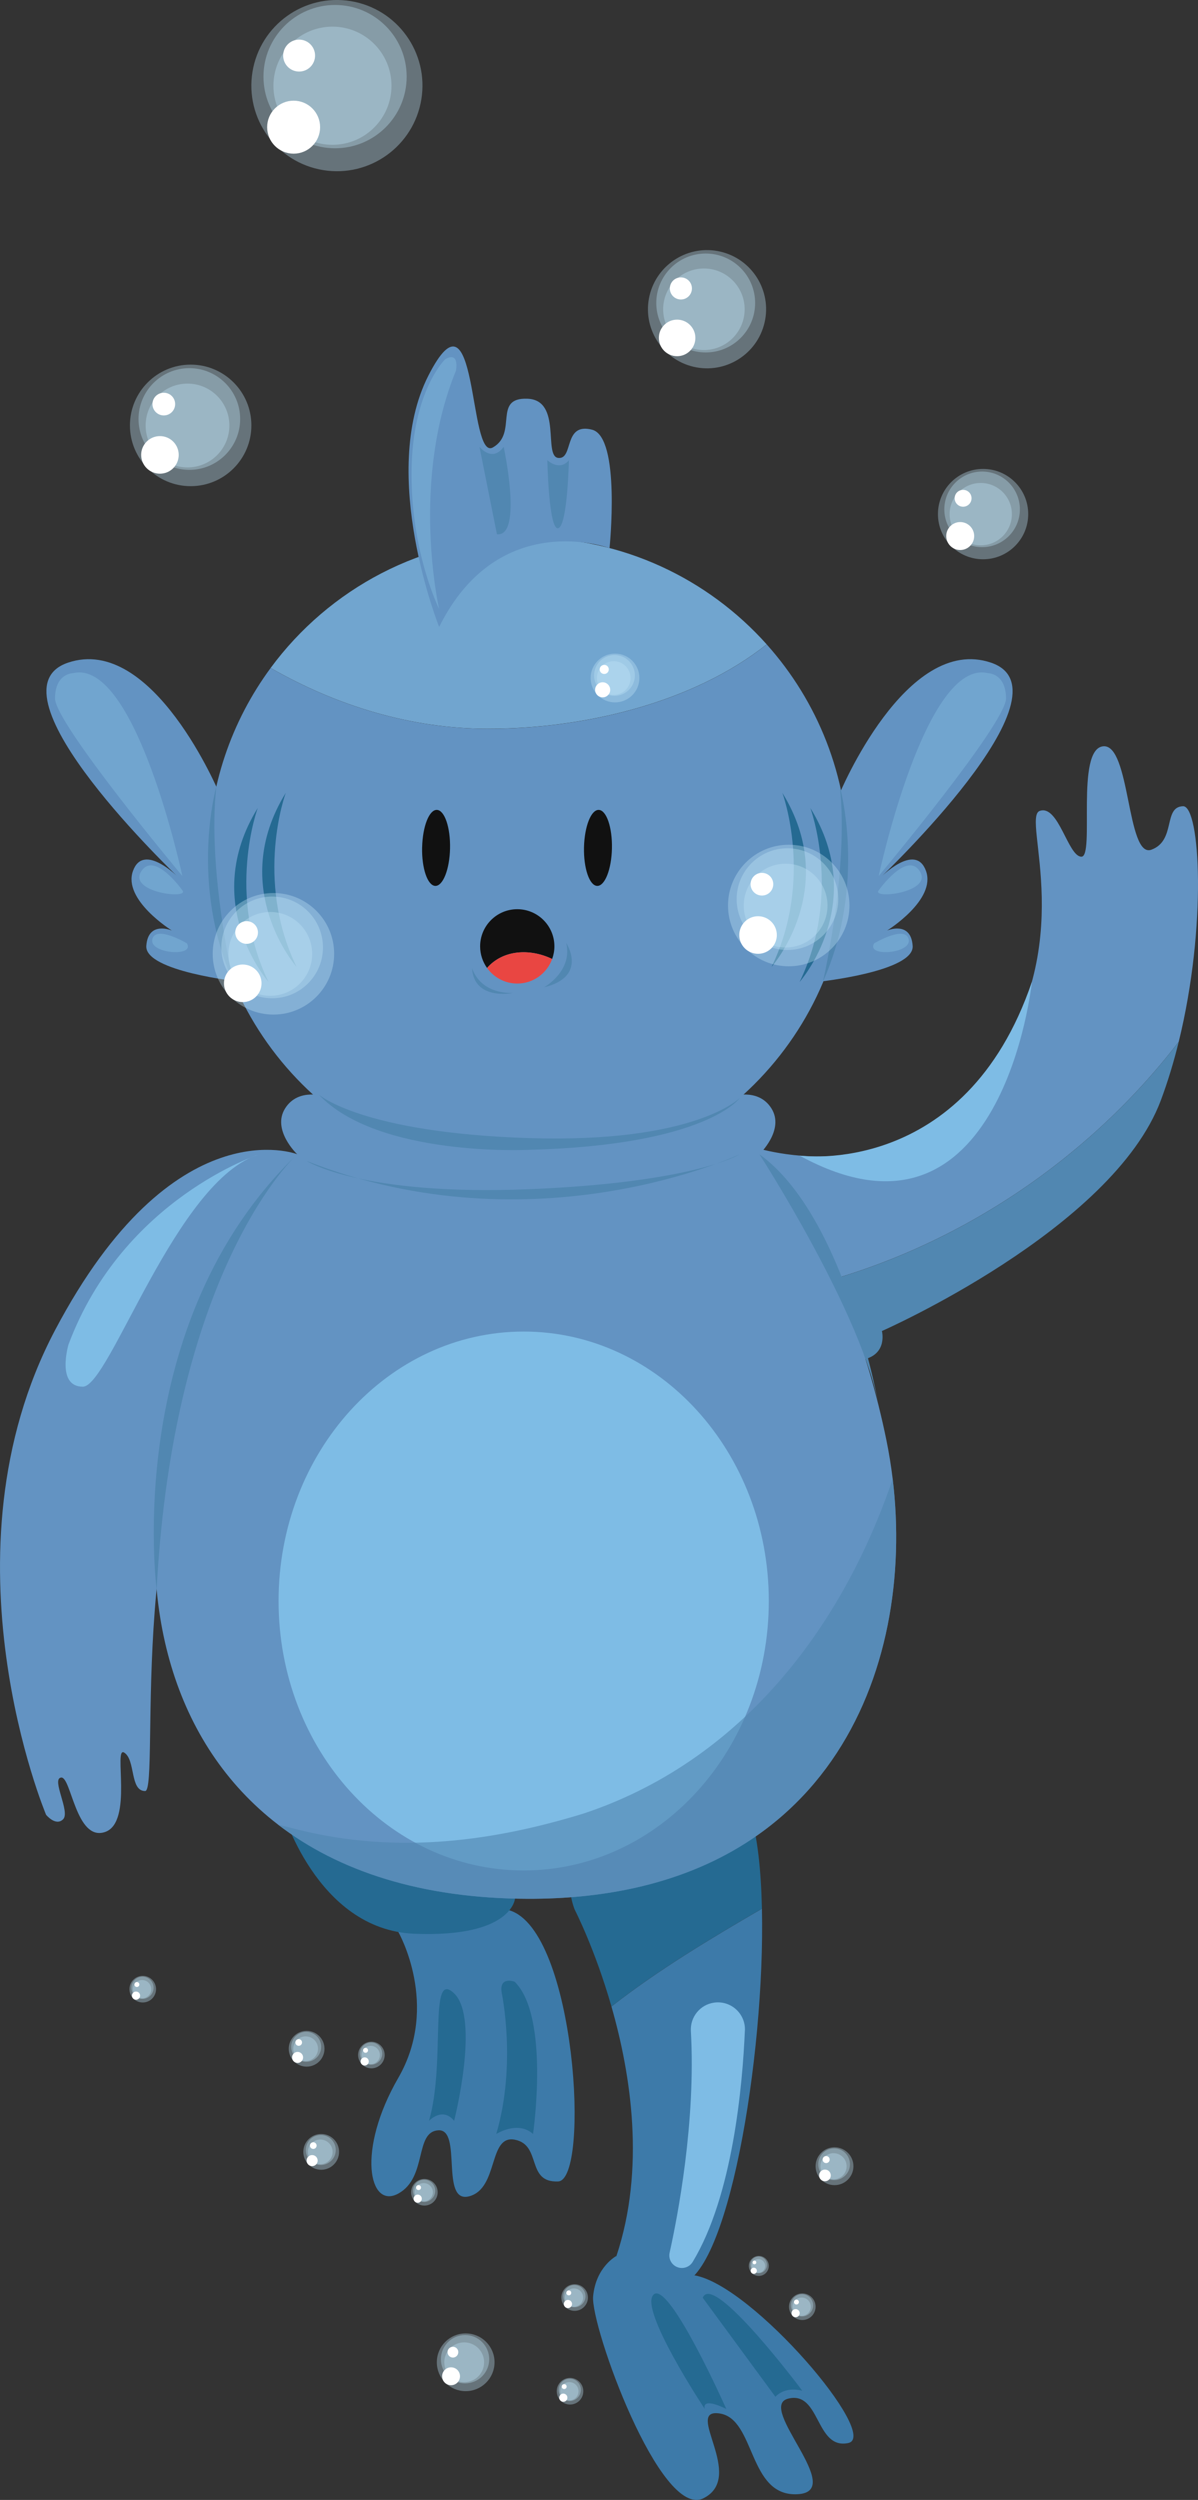<?xml version="1.0" encoding="UTF-8"?>
<svg id="Capa_1" data-name="Capa 1" xmlns="http://www.w3.org/2000/svg" viewBox="0 0 319.01 665.18">
  <rect x="0" y="0" width="319.01" height="665.18" fill="#333333" stroke="none"/>
  <defs>
    <style>
      .cls-1 {
        fill: #fff;
      }

      .cls-2 {
        fill: #111;
      }

      .cls-3 {
        opacity: .61;
      }

      .cls-3,
      .cls-4 {
        fill: #5187b1;
      }

      .cls-5 {
        fill: #6393c2;
      }

      .cls-6 {
        fill: #3d7aa9;
      }

      .cls-7 {
        fill: #7ebce5;
      }

      .cls-8 {
        fill: #256a92;
      }

      .cls-9 {
        fill: #e94642;
      }

      .cls-10 {
        fill: #c1e5f8;
        opacity: .36;
      }

      .cls-11 {
        fill: #71a5cf;
      }
    </style>
  </defs>
  <g>
    <g>
      <path class="cls-6"
        d="M106.07,514.06s11.18,19.45,0,38.8c-11.18,19.34-7.81,35.1,0,30.8,7.81-4.3,4.23-16.48,10.67-16.83,6.45-.36,.36,19.69,8.24,17.55,7.88-2.15,4.97-16.47,12.15-15.04,7.19,1.43,2.89,11.46,11.49,11.1,8.6-.36,4.74-66.84-12.99-72.15-17.74-5.31,0,0,0,0,0,0-26.63-8.66-29.56,5.77" />
      <path class="cls-8"
        d="M75.01,481.12s9.14,32.34,35.29,33.41c26.15,1.07,26.84-9.37,26.84-9.37,0,0-22.2-27.72-62.13-24.04" />
    </g>
    <g>
      <path class="cls-8"
        d="M199.85,482.77c-8.95-29.13-56.24,.82-46.83,25.31,0,0,5.38,10.4,9.8,25.8,12.37-9.66,26.23-17.99,40.07-26.02-.22-10.25-1.19-19.09-3.04-25.1Z" />
      <path class="cls-6"
        d="M162.82,533.89c5.2,18.11,9.07,43.15,1.33,66.38,0,0-.48,8.12,16.24,7.64,13.27-.38,23.37-60.62,22.5-100.03-13.84,8.03-27.7,16.36-40.07,26.02Z" />
      <path class="cls-6"
        d="M164.15,600.26s-5.49,2.87-6.21,10.75c-.72,7.88,17.91,59.46,29.37,53.73,11.46-5.73-5.37-24,4.3-22.57,9.67,1.43,7.52,22.21,20.78,21.49,13.25-.72-11.1-23.28-2.51-25.43,8.6-2.15,7.22,13.61,15.97,11.82,8.75-1.79-25.41-41.98-40.93-44.63,0,0-18.5,3.08-20.77-5.16Z" />
    </g>
    <path class="cls-8"
      d="M187.67,640.97s-17.73-26.69-13.61-30.45c4.12-3.76,19.34,30.45,19.34,30.45,0,0-6.54-3.37-5.73,0Z" />
    <path class="cls-8" d="M187.14,611.41l19.34,26.33s2.33-2.87,7.16-1.61c0,0-23.82-31.88-26.51-24.72Z" />
    <path class="cls-7"
      d="M198.35,540.3c-.62,14.54-3.21,43.89-13.89,61.54-.61,1.01-1.7,1.63-2.88,1.63h0c-2.15,0-3.74-1.98-3.27-4.08,2.14-9.64,7.02-34.84,5.66-58.96-.21-3.72,2.42-7,6.11-7.56h0c4.48-.68,8.48,2.89,8.28,7.42Z" />
    <path class="cls-8"
      d="M133.58,530.16s4.06,18.94-1.43,37.65c0,0,5.73-3.66,9.79,0,0,0,4.54-31.2-4.89-40.51,0,0-4.17-1.58-3.46,2.87Z" />
    <path class="cls-8" d="M114.24,564.31s3.58-3.82,6.69,0c0,0,6.93-27.22,0-33.91-6.93-6.69-2.14,18.15-6.69,33.91Z" />
    <path class="cls-5"
      d="M79.14,307.12s-32.96-12.9-64.48,46.81c-31.52,59.7-2.39,128.95-2.39,128.95,0,0,2.57,3.16,4.54,1.19,1.97-1.97-3.22-10.75-.54-11.1,2.69-.36,3.94,17.01,11.64,14.51,7.7-2.51,2.15-23.1,5.19-21.13,3.05,1.97,1.43,10.21,5.55,10.21s-5.85-90.15,25.67-114.03c0,0,29.13-37.25,14.81-55.4" />
    <path class="cls-7" d="M69.11,307.12s-36.3,11.7-50.87,50.63c0,0-3.34,11.22,3.82,11.22s24.84-55.16,47.04-61.85Z" />
    <g>
      <path class="cls-5"
        d="M313.88,277.19c7.57-30.77,5.72-62.82,1.14-62.67-5.37,.18-1.79,9.13-8.42,11.57-6.63,2.43-5.55-28.4-12.9-27.51-7.34,.9-2.15,29.37-5.73,29.37s-6.09-13.97-11.11-12.18c-5.01,1.79,11.11,36.18-13.97,69.49-25.07,33.31-63.04,19.7-63.04,19.7,.8,12.07,5.82,26.66,11.86,38.04,40.06-9.07,77.04-33.06,102.17-65.82Z" />
      <path class="cls-4"
        d="M211.71,343.01c6.15,11.59,13.35,19.85,18.23,18.73,6.5-1.48,4.9-7.58,4.9-7.58,0,0,61.37-26.98,74.27-61.37,1.89-5.05,3.47-10.3,4.77-15.6-25.13,32.76-62.1,56.75-102.17,65.82Z" />
      <path class="cls-7" d="M212.92,307.49s44.02,6.21,61.87-46.28c0,0-7.85,75.79-61.87,46.28Z" />
    </g>
    <path class="cls-11"
      d="M204.16,171.45c-15.6-17.43-38.26-28.4-63.49-28.4-28.14,0-53.09,13.65-68.6,34.68,17.73,10.15,37.56,16.18,57.93,16.18,24.74,0,54.1-6.54,74.16-22.47Z" />
    <path class="cls-5"
      d="M130,193.92c-20.36,0-40.2-6.03-57.93-16.18-10.42,14.13-16.58,31.59-16.58,50.5,0,47.04,38.14,85.18,85.18,85.18s85.18-38.14,85.18-85.18c0-21.81-8.2-41.71-21.69-56.78-20.06,15.93-49.42,22.47-74.16,22.47Z" />
    <path class="cls-5"
      d="M205.43,294.94c-3.58-5.73-10.92-3.12-10.92-3.12-14.81,16.33-53.84,21.6-53.84,21.6,0,0-39.02-5.26-53.84-21.6,0,0-7.34-2.61-10.92,3.12-3.58,5.73,3.22,12.18,3.22,12.18,0,0,27.79,22.57,61.54,22.57s61.54-22.57,61.54-22.57c0,0,6.81-6.45,3.22-12.18Z" />
    <path class="cls-5"
      d="M237.71,393.5c-.42-3.45-.97-6.85-1.65-10.19-10.38-50.83-33.85-76.2-33.85-76.2H79.14s-25.07,18.63-35.82,80.71c-6.83,39.48,2.73,76.16,30.73,97.68,16.03,12.32,38.11,19.67,66.63,19.73,79.77,.14,103.19-60.87,97.03-111.73Z" />
    <path class="cls-7"
      d="M204.72,426c0,39.6-29.22,71.69-65.27,71.69s-65.27-32.1-65.27-71.69,29.22-71.7,65.27-71.7,65.27,32.1,65.27,71.7Z" />
    <path class="cls-3"
      d="M155.08,482.64c-25.79,7.88-51.58,10.75-78.09,3.58-.98-.24-1.96-.48-2.94-.71,16.03,12.32,38.11,19.67,66.63,19.73,79.77,.14,103.19-60.87,97.03-111.73-13.59,40.02-40.76,75.37-82.63,89.14Z" />
    <path class="cls-4" d="M41.71,422.89s-9.38-70.88,37.43-115.77c0,0-32.83,29.52-37.43,115.77Z" />
    <path class="cls-4" d="M234.18,374.98s-8.72-51.15-31.97-67.86c0,0,27.85,43.05,31.97,67.86Z" />
    <path class="cls-4"
      d="M81.64,308.91s14.53,9.31,59.03,7.52c44.49-1.79,56.32-9.31,56.32-9.31,0,0-54.45,25.79-115.34,1.79Z" />
    <path class="cls-4"
      d="M84.87,291.22s11.31,10.16,55.81,11.6c44.49,1.43,56.32-10.68,56.32-10.68,0,0-8.75,12.63-56.32,13.81,0,0-40.09,1.99-55.81-14.72Z" />
    <path class="cls-5"
      d="M116.94,166.82s-16.24-40.6-2.87-66.87c13.37-26.27,10.51,22.93,17.19,19.1,6.69-3.82-.12-13.31,9.19-12.96,9.31,.36,4.12,15.4,8.24,15.76s1.25-9.49,8.96-7.52c7.7,1.97,4.66,31.52,4.66,31.52,0,0-29.49-10.93-45.37,20.96Z" />
    <path class="cls-5"
      d="M223.52,211.28s17.7-42.67,40.4-34.95c22.7,7.72-29.51,57.2-29.51,57.2,0,0,9.35-9.53,12.16-1.82,2.82,7.72-10.35,15.89-10.35,15.89,0,0,6.36-2.72,6.81,4.09,.45,6.81-24.97,9.53-24.97,9.53l5.45-49.93Z" />
    <path class="cls-5"
      d="M58.48,211.28s-17.7-42.67-40.4-34.95c-22.7,7.72,29.51,57.2,29.51,57.2,0,0-9.35-9.53-12.17-1.82-2.82,7.72,10.35,15.89,10.35,15.89,0,0-6.35-2.72-6.81,4.09-.45,6.81,24.97,9.53,24.97,9.53l-5.45-49.93Z" />
    <path class="cls-4" d="M132.33,142.16l-4.66-23.28s3.4,4.3,6.45,0c0,0,5.19,24-1.79,23.28Z" />
    <path class="cls-4" d="M145.76,122.46s3.22,3.04,5.73,0c0,0-.36,17.55-2.87,18.09-2.51,.54-2.87-18.09-2.87-18.09Z" />
    <path class="cls-11"
      d="M118.54,95.59s-8.78,8.42-8.95,29.91c-.18,21.49,7.34,36.54,7.34,36.54,0,0-7.7-33.67,4.48-63.4,0,0,1.07-5.28-2.87-3.05Z" />
    <path class="cls-11"
      d="M19.43,179.12s-4.74,0-4.78,6.69c-.04,6.68,33.91,47.28,33.91,47.28,0,0-12.42-58.03-29.13-53.97Z" />
    <path class="cls-11" d="M48.57,236.91s-7.52-10.63-10.98-5.02c-3.46,5.61,12.97,7.46,10.98,5.02Z" />
    <path class="cls-11" d="M49.76,251s-8.3-4.93-9.19-1.07c-.9,3.85,11.46,4.78,9.19,1.07Z" />
    <path class="cls-11"
      d="M263.11,179.12s4.74,0,4.78,6.69c.04,6.68-33.91,47.28-33.91,47.28,0,0,12.42-58.03,29.13-53.97Z" />
    <path class="cls-11" d="M233.98,236.91s7.52-10.63,10.99-5.02c3.46,5.61-12.97,7.46-10.99,5.02Z" />
    <path class="cls-11" d="M232.78,251s8.3-4.93,9.19-1.07c.9,3.85-11.46,4.78-9.19,1.07Z" />
    <path class="cls-4" d="M57.6,209.32s-7.25,25.59,4.51,51.9c0,0-6.94-29.82-4.51-51.9Z" />
    <path class="cls-4" d="M223.64,209.32s7.25,25.59-4.51,51.9c0,0,6.94-29.82,4.51-51.9Z" />
    <path class="cls-2"
      d="M112.4,225.47c-.12,5.58,1.45,10.17,3.5,10.25,2.05,.08,3.82-4.39,3.94-9.97,.12-5.58-1.45-10.17-3.5-10.25-2.05-.08-3.81,4.39-3.93,9.97" />
    <path class="cls-2"
      d="M155.51,225.47c-.12,5.58,1.45,10.17,3.5,10.25,2.05,.08,3.82-4.39,3.94-9.97,.12-5.58-1.45-10.17-3.5-10.25-2.05-.08-3.81,4.39-3.94,9.97" />
    <g>
      <g>
        <path class="cls-2"
          d="M147.03,255.16c.38-1.05,.6-2.17,.6-3.35,0-5.46-4.43-9.89-9.89-9.89s-9.89,4.43-9.89,9.89c0,2.14,.69,4.12,1.84,5.74,4.21-4.8,11.31-5.27,17.33-2.39Z" />
        <path class="cls-9"
          d="M129.7,257.55c1.79,2.51,4.72,4.15,8.04,4.15,4.28,0,7.92-2.73,9.29-6.54-6.03-2.89-13.12-2.42-17.33,2.39Z" />
      </g>
      <path class="cls-4" d="M125.7,257.53s1.61,6.78,10.84,6.69c0,0-10.39,2.12-10.84-6.69Z" />
      <path class="cls-4" d="M144.87,262.7s7.7-4.26,5.91-11.8c0,0,5.91,8.94-5.91,11.8Z" />
    </g>
    <g>
      <path class="cls-8" d="M208.33,210.96s8.48,22.89-2.87,46.31c0,0,18.51-21,2.87-46.31Z" />
      <path class="cls-8" d="M215.78,214.98s8.48,22.9-2.86,46.31c0,0,18.51-21,2.86-46.31Z" />
    </g>
    <g>
      <path class="cls-8" d="M76.1,210.96s-8.48,22.89,2.87,46.31c0,0-18.51-21-2.87-46.31Z" />
      <path class="cls-8" d="M68.64,214.98s-8.48,22.9,2.87,46.31c0,0-18.51-21-2.87-46.31Z" />
    </g>
  </g>
  <g>
    <circle class="cls-10" cx="261.78" cy="136.79" r="12.02" />
    <circle class="cls-10" cx="261.52" cy="135.53" r="10.06" />
    <path class="cls-10"
      d="M269.45,136.81c0,4.58-3.71,8.29-8.29,8.29s-8.29-3.71-8.29-8.29,3.71-8.3,8.29-8.3,8.29,3.71,8.29,8.3Z" />
    <path class="cls-1"
      d="M258.71,132.58c0,1.24-1.01,2.25-2.25,2.25s-2.25-1.01-2.25-2.25,1-2.24,2.25-2.24,2.25,1,2.25,2.24Z" />
    <circle class="cls-1" cx="255.69" cy="142.63" r="3.72" />
  </g>
  <g>
    <circle class="cls-10" cx="50.77" cy="113.19" r="16.17" />
    <path class="cls-10"
      d="M63.95,111.49c0,7.47-6.06,13.53-13.53,13.53s-13.53-6.06-13.53-13.53,6.06-13.53,13.53-13.53,13.53,6.06,13.53,13.53Z" />
    <path class="cls-10"
      d="M61.08,113.22c0,6.16-4.99,11.15-11.15,11.15s-11.15-4.99-11.15-11.15,4.99-11.15,11.15-11.15,11.15,4.99,11.15,11.15Z" />
    <path class="cls-1"
      d="M46.64,107.52c0,1.67-1.35,3.02-3.02,3.02s-3.02-1.35-3.02-3.02,1.35-3.02,3.02-3.02,3.02,1.35,3.02,3.02Z" />
    <path class="cls-1" d="M47.59,121.04c0,2.76-2.24,5-5,5s-5-2.24-5-5,2.24-5,5-5,5,2.24,5,5Z" />
  </g>
  <g>
    <path class="cls-10"
      d="M226.2,240.94c0,8.93-7.24,16.17-16.17,16.17s-16.17-7.24-16.17-16.17,7.24-16.17,16.17-16.17,16.17,7.24,16.17,16.17Z" />
    <path class="cls-10"
      d="M223.22,239.24c0,7.47-6.06,13.53-13.53,13.53s-13.53-6.06-13.53-13.53,6.06-13.53,13.53-13.53,13.53,6.06,13.53,13.53Z" />
    <path class="cls-10"
      d="M220.35,240.96c0,6.16-4.99,11.15-11.15,11.15s-11.15-4.99-11.15-11.15,4.99-11.15,11.15-11.15,11.15,4.99,11.15,11.15Z" />
    <path class="cls-1"
      d="M205.91,235.27c0,1.67-1.35,3.02-3.02,3.02s-3.02-1.35-3.02-3.02,1.35-3.02,3.02-3.02,3.02,1.35,3.02,3.02Z" />
    <path class="cls-1" d="M206.86,248.79c0,2.76-2.24,5-5,5s-5-2.24-5-5,2.24-5,5-5,5,2.24,5,5Z" />
  </g>
  <g>
    <path class="cls-10"
      d="M88.98,253.79c0,8.93-7.24,16.17-16.17,16.17s-16.17-7.24-16.17-16.17,7.24-16.17,16.17-16.17,16.17,7.24,16.17,16.17Z" />
    <path class="cls-10"
      d="M86,252.09c0,7.47-6.06,13.53-13.53,13.53s-13.53-6.06-13.53-13.53,6.06-13.53,13.53-13.53,13.53,6.06,13.53,13.53Z" />
    <path class="cls-10"
      d="M83.13,253.81c0,6.16-4.99,11.15-11.15,11.15s-11.15-4.99-11.15-11.15,4.99-11.15,11.15-11.15,11.15,4.99,11.15,11.15Z" />
    <path class="cls-1"
      d="M68.69,248.12c0,1.67-1.35,3.02-3.02,3.02s-3.02-1.35-3.02-3.02,1.35-3.02,3.02-3.02,3.02,1.35,3.02,3.02Z" />
    <path class="cls-1" d="M69.64,261.64c0,2.76-2.24,5-5,5s-5-2.24-5-5,2.24-5,5-5,5,2.24,5,5Z" />
  </g>
  <g>
    <path class="cls-10"
      d="M90.29,572.57c0,2.63-2.13,4.76-4.76,4.76s-4.76-2.13-4.76-4.76,2.13-4.76,4.76-4.76,4.76,2.13,4.76,4.76Z" />
    <path class="cls-10"
      d="M89.41,572.07c0,2.2-1.78,3.99-3.99,3.99s-3.99-1.78-3.99-3.99,1.78-3.99,3.99-3.99,3.99,1.78,3.99,3.99Z" />
    <path class="cls-10"
      d="M88.57,572.58c0,1.81-1.47,3.29-3.29,3.29s-3.29-1.47-3.29-3.29,1.47-3.29,3.29-3.29,3.29,1.47,3.29,3.29Z" />
    <path class="cls-1" d="M84.31,570.9c0,.49-.4,.89-.89,.89s-.89-.4-.89-.89,.4-.89,.89-.89,.89,.4,.89,.89Z" />
    <path class="cls-1"
      d="M84.59,574.89c0,.82-.66,1.48-1.47,1.48s-1.48-.66-1.48-1.48,.66-1.47,1.48-1.47,1.47,.66,1.47,1.47Z" />
  </g>
  <g>
    <path class="cls-10"
      d="M86.41,545.13c0,2.63-2.13,4.76-4.76,4.76s-4.76-2.13-4.76-4.76,2.13-4.76,4.76-4.76,4.76,2.13,4.76,4.76Z" />
    <path class="cls-10"
      d="M85.53,544.62c0,2.2-1.78,3.99-3.99,3.99s-3.99-1.79-3.99-3.99,1.79-3.99,3.99-3.99,3.99,1.78,3.99,3.99Z" />
    <path class="cls-10"
      d="M84.68,545.13c0,1.82-1.47,3.29-3.29,3.29s-3.29-1.47-3.29-3.29,1.47-3.29,3.29-3.29,3.29,1.47,3.29,3.29Z" />
    <path class="cls-1" d="M80.43,543.46c0,.49-.4,.89-.89,.89s-.89-.4-.89-.89,.4-.89,.89-.89,.89,.4,.89,.89Z" />
    <path class="cls-1"
      d="M80.71,547.44c0,.81-.66,1.47-1.47,1.47s-1.47-.66-1.47-1.47,.66-1.47,1.47-1.47,1.47,.66,1.47,1.47Z" />
  </g>
  <g>
    <path class="cls-10"
      d="M116.55,583.32c0,1.95-1.58,3.54-3.54,3.54s-3.54-1.59-3.54-3.54,1.58-3.54,3.54-3.54,3.54,1.59,3.54,3.54Z" />
    <path class="cls-10"
      d="M115.9,582.94c0,1.64-1.33,2.96-2.96,2.96s-2.96-1.33-2.96-2.96,1.33-2.96,2.96-2.96,2.96,1.33,2.96,2.96Z" />
    <path class="cls-10"
      d="M115.27,583.32c0,1.35-1.09,2.44-2.44,2.44s-2.44-1.09-2.44-2.44,1.09-2.44,2.44-2.44,2.44,1.09,2.44,2.44Z" />
    <path class="cls-1" d="M112.11,582.07c0,.37-.29,.66-.66,.66s-.66-.3-.66-.66,.3-.66,.66-.66,.66,.29,.66,.66Z" />
    <path class="cls-1"
      d="M112.32,585.03c0,.61-.49,1.09-1.09,1.09s-1.09-.49-1.09-1.09,.49-1.09,1.09-1.09,1.09,.49,1.09,1.09Z" />
  </g>
  <g>
    <path class="cls-10"
      d="M227.26,576.39c0,2.78-2.26,5.04-5.04,5.04s-5.04-2.25-5.04-5.04,2.26-5.04,5.04-5.04,5.04,2.26,5.04,5.04Z" />
    <path class="cls-10"
      d="M226.33,575.86c0,2.33-1.89,4.22-4.22,4.22s-4.22-1.89-4.22-4.22,1.89-4.22,4.22-4.22,4.22,1.89,4.22,4.22Z" />
    <path class="cls-10"
      d="M225.44,576.4c0,1.92-1.56,3.48-3.48,3.48s-3.48-1.56-3.48-3.48,1.56-3.48,3.48-3.48,3.48,1.56,3.48,3.48Z" />
    <path class="cls-1" d="M220.93,574.62c0,.52-.42,.94-.94,.94s-.94-.42-.94-.94,.42-.94,.94-.94,.94,.42,.94,.94Z" />
    <path class="cls-1"
      d="M221.23,578.84c0,.86-.7,1.56-1.56,1.56s-1.56-.7-1.56-1.56,.7-1.56,1.56-1.56,1.56,.7,1.56,1.56Z" />
  </g>
  <g>
    <path class="cls-10"
      d="M102.44,546.8c0,1.95-1.58,3.54-3.54,3.54s-3.54-1.59-3.54-3.54,1.59-3.54,3.54-3.54,3.54,1.59,3.54,3.54Z" />
    <path class="cls-10"
      d="M101.78,546.42c0,1.64-1.33,2.96-2.96,2.96s-2.96-1.33-2.96-2.96,1.33-2.96,2.96-2.96,2.96,1.33,2.96,2.96Z" />
    <path class="cls-10"
      d="M101.16,546.8c0,1.35-1.09,2.44-2.44,2.44s-2.44-1.09-2.44-2.44,1.09-2.44,2.44-2.44,2.44,1.09,2.44,2.44Z" />
    <path class="cls-1" d="M98,545.55c0,.37-.3,.66-.66,.66s-.66-.3-.66-.66,.3-.66,.66-.66,.66,.29,.66,.66Z" />
    <path class="cls-1"
      d="M98.2,548.51c0,.61-.49,1.09-1.09,1.09s-1.09-.49-1.09-1.09,.49-1.09,1.09-1.09,1.09,.49,1.09,1.09Z" />
  </g>
  <g>
    <path class="cls-10"
      d="M217.18,613.77c0,1.96-1.58,3.54-3.54,3.54s-3.54-1.58-3.54-3.54,1.58-3.54,3.54-3.54,3.54,1.59,3.54,3.54Z" />
    <path class="cls-10"
      d="M216.53,613.4c0,1.64-1.33,2.96-2.96,2.96s-2.96-1.33-2.96-2.96,1.33-2.96,2.96-2.96,2.96,1.33,2.96,2.96Z" />
    <path class="cls-10"
      d="M215.9,613.77c0,1.35-1.09,2.44-2.44,2.44s-2.44-1.09-2.44-2.44,1.09-2.44,2.44-2.44,2.44,1.09,2.44,2.44Z" />
    <path class="cls-1" d="M212.74,612.53c0,.37-.3,.66-.66,.66s-.66-.3-.66-.66,.3-.66,.66-.66,.66,.3,.66,.66Z" />
    <path class="cls-1"
      d="M212.95,615.49c0,.61-.49,1.09-1.09,1.09s-1.09-.49-1.09-1.09,.49-1.09,1.09-1.09,1.09,.49,1.09,1.09Z" />
  </g>
  <g>
    <path class="cls-10"
      d="M156.56,611.33c0,1.95-1.59,3.54-3.54,3.54s-3.54-1.59-3.54-3.54,1.58-3.54,3.54-3.54,3.54,1.59,3.54,3.54Z" />
    <path class="cls-10"
      d="M155.91,610.96c0,1.64-1.33,2.96-2.96,2.96s-2.96-1.33-2.96-2.96,1.33-2.96,2.96-2.96,2.96,1.33,2.96,2.96Z" />
    <path class="cls-10"
      d="M155.28,611.34c0,1.35-1.09,2.44-2.44,2.44s-2.44-1.09-2.44-2.44,1.09-2.44,2.44-2.44,2.44,1.09,2.44,2.44Z" />
    <path class="cls-1" d="M152.12,610.09c0,.37-.3,.66-.66,.66s-.66-.3-.66-.66,.29-.66,.66-.66,.66,.29,.66,.66Z" />
    <circle class="cls-1" cx="151.23" cy="613.05" r="1.09" />
  </g>
  <g>
    <path class="cls-10"
      d="M155.33,636.26c0,1.96-1.58,3.54-3.54,3.54s-3.54-1.58-3.54-3.54,1.59-3.54,3.54-3.54,3.54,1.59,3.54,3.54Z" />
    <path class="cls-10"
      d="M154.68,635.89c0,1.64-1.33,2.96-2.96,2.96s-2.96-1.33-2.96-2.96,1.33-2.96,2.96-2.96,2.96,1.33,2.96,2.96Z" />
    <path class="cls-10"
      d="M154.05,636.27c0,1.35-1.09,2.44-2.44,2.44s-2.44-1.09-2.44-2.44,1.09-2.44,2.44-2.44,2.44,1.09,2.44,2.44Z" />
    <path class="cls-1" d="M150.89,635.02c0,.37-.3,.66-.66,.66s-.66-.3-.66-.66,.3-.66,.66-.66,.66,.3,.66,.66Z" />
    <path class="cls-1"
      d="M151.09,637.98c0,.61-.49,1.09-1.09,1.09s-1.09-.49-1.09-1.09,.49-1.09,1.09-1.09,1.09,.49,1.09,1.09Z" />
  </g>
  <g>
    <path class="cls-10"
      d="M131.69,628.55c0,4.24-3.44,7.69-7.69,7.69s-7.68-3.44-7.68-7.69,3.44-7.68,7.68-7.68,7.69,3.44,7.69,7.68Z" />
    <circle class="cls-10" cx="123.84" cy="627.74" r="6.43" />
    <path class="cls-10"
      d="M128.91,628.56c0,2.93-2.37,5.3-5.3,5.3s-5.3-2.37-5.3-5.3,2.37-5.3,5.3-5.3,5.3,2.37,5.3,5.3Z" />
    <path class="cls-1"
      d="M122.04,625.86c0,.79-.64,1.44-1.43,1.44s-1.44-.64-1.44-1.44,.64-1.43,1.44-1.43,1.43,.64,1.43,1.43Z" />
    <path class="cls-1"
      d="M122.49,632.28c0,1.31-1.06,2.38-2.38,2.38s-2.38-1.06-2.38-2.38,1.06-2.38,2.38-2.38,2.38,1.06,2.38,2.38Z" />
  </g>
  <g>
    <path class="cls-10"
      d="M204.72,602.92c0,1.47-1.19,2.66-2.66,2.66s-2.66-1.19-2.66-2.66,1.19-2.66,2.66-2.66,2.66,1.19,2.66,2.66Z" />
    <path class="cls-10"
      d="M204.23,602.64c0,1.23-1,2.22-2.22,2.22s-2.22-1-2.22-2.22,1-2.22,2.22-2.22,2.22,1,2.22,2.22Z" />
    <path class="cls-10"
      d="M203.76,602.93c0,1.01-.82,1.83-1.83,1.83s-1.83-.82-1.83-1.83,.82-1.83,1.83-1.83,1.83,.82,1.83,1.83Z" />
    <path class="cls-1" d="M201.39,601.99c0,.27-.22,.49-.5,.49s-.5-.22-.5-.49,.22-.5,.5-.5,.5,.22,.5,.5Z" />
    <circle class="cls-1" cx="200.72" cy="604.21" r=".82" />
  </g>
  <g>
    <path class="cls-10"
      d="M41.55,529.28c0,1.96-1.58,3.54-3.54,3.54s-3.54-1.58-3.54-3.54,1.58-3.54,3.54-3.54,3.54,1.58,3.54,3.54Z" />
    <path class="cls-10"
      d="M40.9,528.91c0,1.64-1.33,2.96-2.96,2.96s-2.96-1.33-2.96-2.96,1.33-2.96,2.96-2.96,2.96,1.33,2.96,2.96Z" />
    <path class="cls-10"
      d="M40.27,529.29c0,1.35-1.09,2.44-2.44,2.44s-2.44-1.09-2.44-2.44,1.09-2.44,2.44-2.44,2.44,1.09,2.44,2.44Z" />
    <path class="cls-1" d="M37.11,528.04c0,.37-.3,.66-.66,.66s-.66-.3-.66-.66,.3-.66,.66-.66,.66,.3,.66,.66Z" />
    <circle class="cls-1" cx="36.22" cy="531" r="1.09" />
  </g>
  <g>
    <path class="cls-10"
      d="M170.26,180.4c0,3.59-2.91,6.49-6.49,6.49s-6.49-2.91-6.49-6.49,2.91-6.49,6.49-6.49,6.49,2.91,6.49,6.49Z" />
    <path class="cls-10"
      d="M169.06,179.72c0,3-2.43,5.43-5.43,5.43s-5.43-2.43-5.43-5.43,2.43-5.43,5.43-5.43,5.43,2.43,5.43,5.43Z" />
    <path class="cls-10"
      d="M167.91,180.41c0,2.47-2.01,4.48-4.48,4.48s-4.48-2.01-4.48-4.48,2.01-4.48,4.48-4.48,4.48,2.01,4.48,4.48Z" />
    <path class="cls-1"
      d="M162.11,178.12c0,.67-.54,1.21-1.21,1.21s-1.21-.54-1.21-1.21,.54-1.21,1.21-1.21,1.21,.54,1.21,1.21Z" />
    <path class="cls-1"
      d="M162.49,183.55c0,1.11-.9,2.01-2.01,2.01s-2.01-.9-2.01-2.01,.9-2.01,2.01-2.01,2.01,.9,2.01,2.01Z" />
  </g>
  <g>
    <circle class="cls-10" cx="188.26" cy="82.27" r="15.73" transform="translate(65.07 246.69) rotate(-76.76)" />
    <path class="cls-10"
      d="M201.08,80.62c0,7.27-5.89,13.16-13.16,13.16s-13.16-5.89-13.16-13.16,5.89-13.16,13.16-13.16,13.16,5.89,13.16,13.16Z" />
    <path class="cls-10"
      d="M198.29,82.29c0,5.99-4.86,10.85-10.85,10.85s-10.85-4.86-10.85-10.85,4.86-10.85,10.85-10.85,10.85,4.86,10.85,10.85Z" />
    <path class="cls-1"
      d="M184.25,76.75c0,1.62-1.31,2.94-2.94,2.94s-2.94-1.31-2.94-2.94,1.31-2.94,2.94-2.94,2.94,1.31,2.94,2.94Z" />
    <path class="cls-1"
      d="M185.17,89.91c0,2.69-2.18,4.87-4.87,4.87s-4.86-2.18-4.86-4.87,2.18-4.86,4.86-4.86,4.87,2.18,4.87,4.86Z" />
  </g>
  <g>
    <circle class="cls-10" cx="89.72" cy="22.78" r="22.78" transform="translate(52.81 107.67) rotate(-80.75)" />
    <path class="cls-10"
      d="M108.29,20.39c0,10.53-8.53,19.06-19.07,19.06s-19.06-8.54-19.06-19.06S78.7,1.32,89.22,1.32s19.07,8.54,19.07,19.07Z" />
    <path class="cls-10"
      d="M104.25,22.81c0,8.68-7.04,15.72-15.72,15.72s-15.72-7.04-15.72-15.72,7.04-15.72,15.72-15.72,15.72,7.04,15.72,15.72Z" />
    <path class="cls-1"
      d="M83.9,14.79c0,2.35-1.9,4.25-4.25,4.25s-4.25-1.9-4.25-4.25,1.9-4.25,4.25-4.25,4.25,1.91,4.25,4.25Z" />
    <path class="cls-1"
      d="M85.24,33.84c0,3.89-3.16,7.05-7.05,7.05s-7.05-3.15-7.05-7.05,3.15-7.05,7.05-7.05,7.05,3.15,7.05,7.05Z" />
  </g>
</svg>